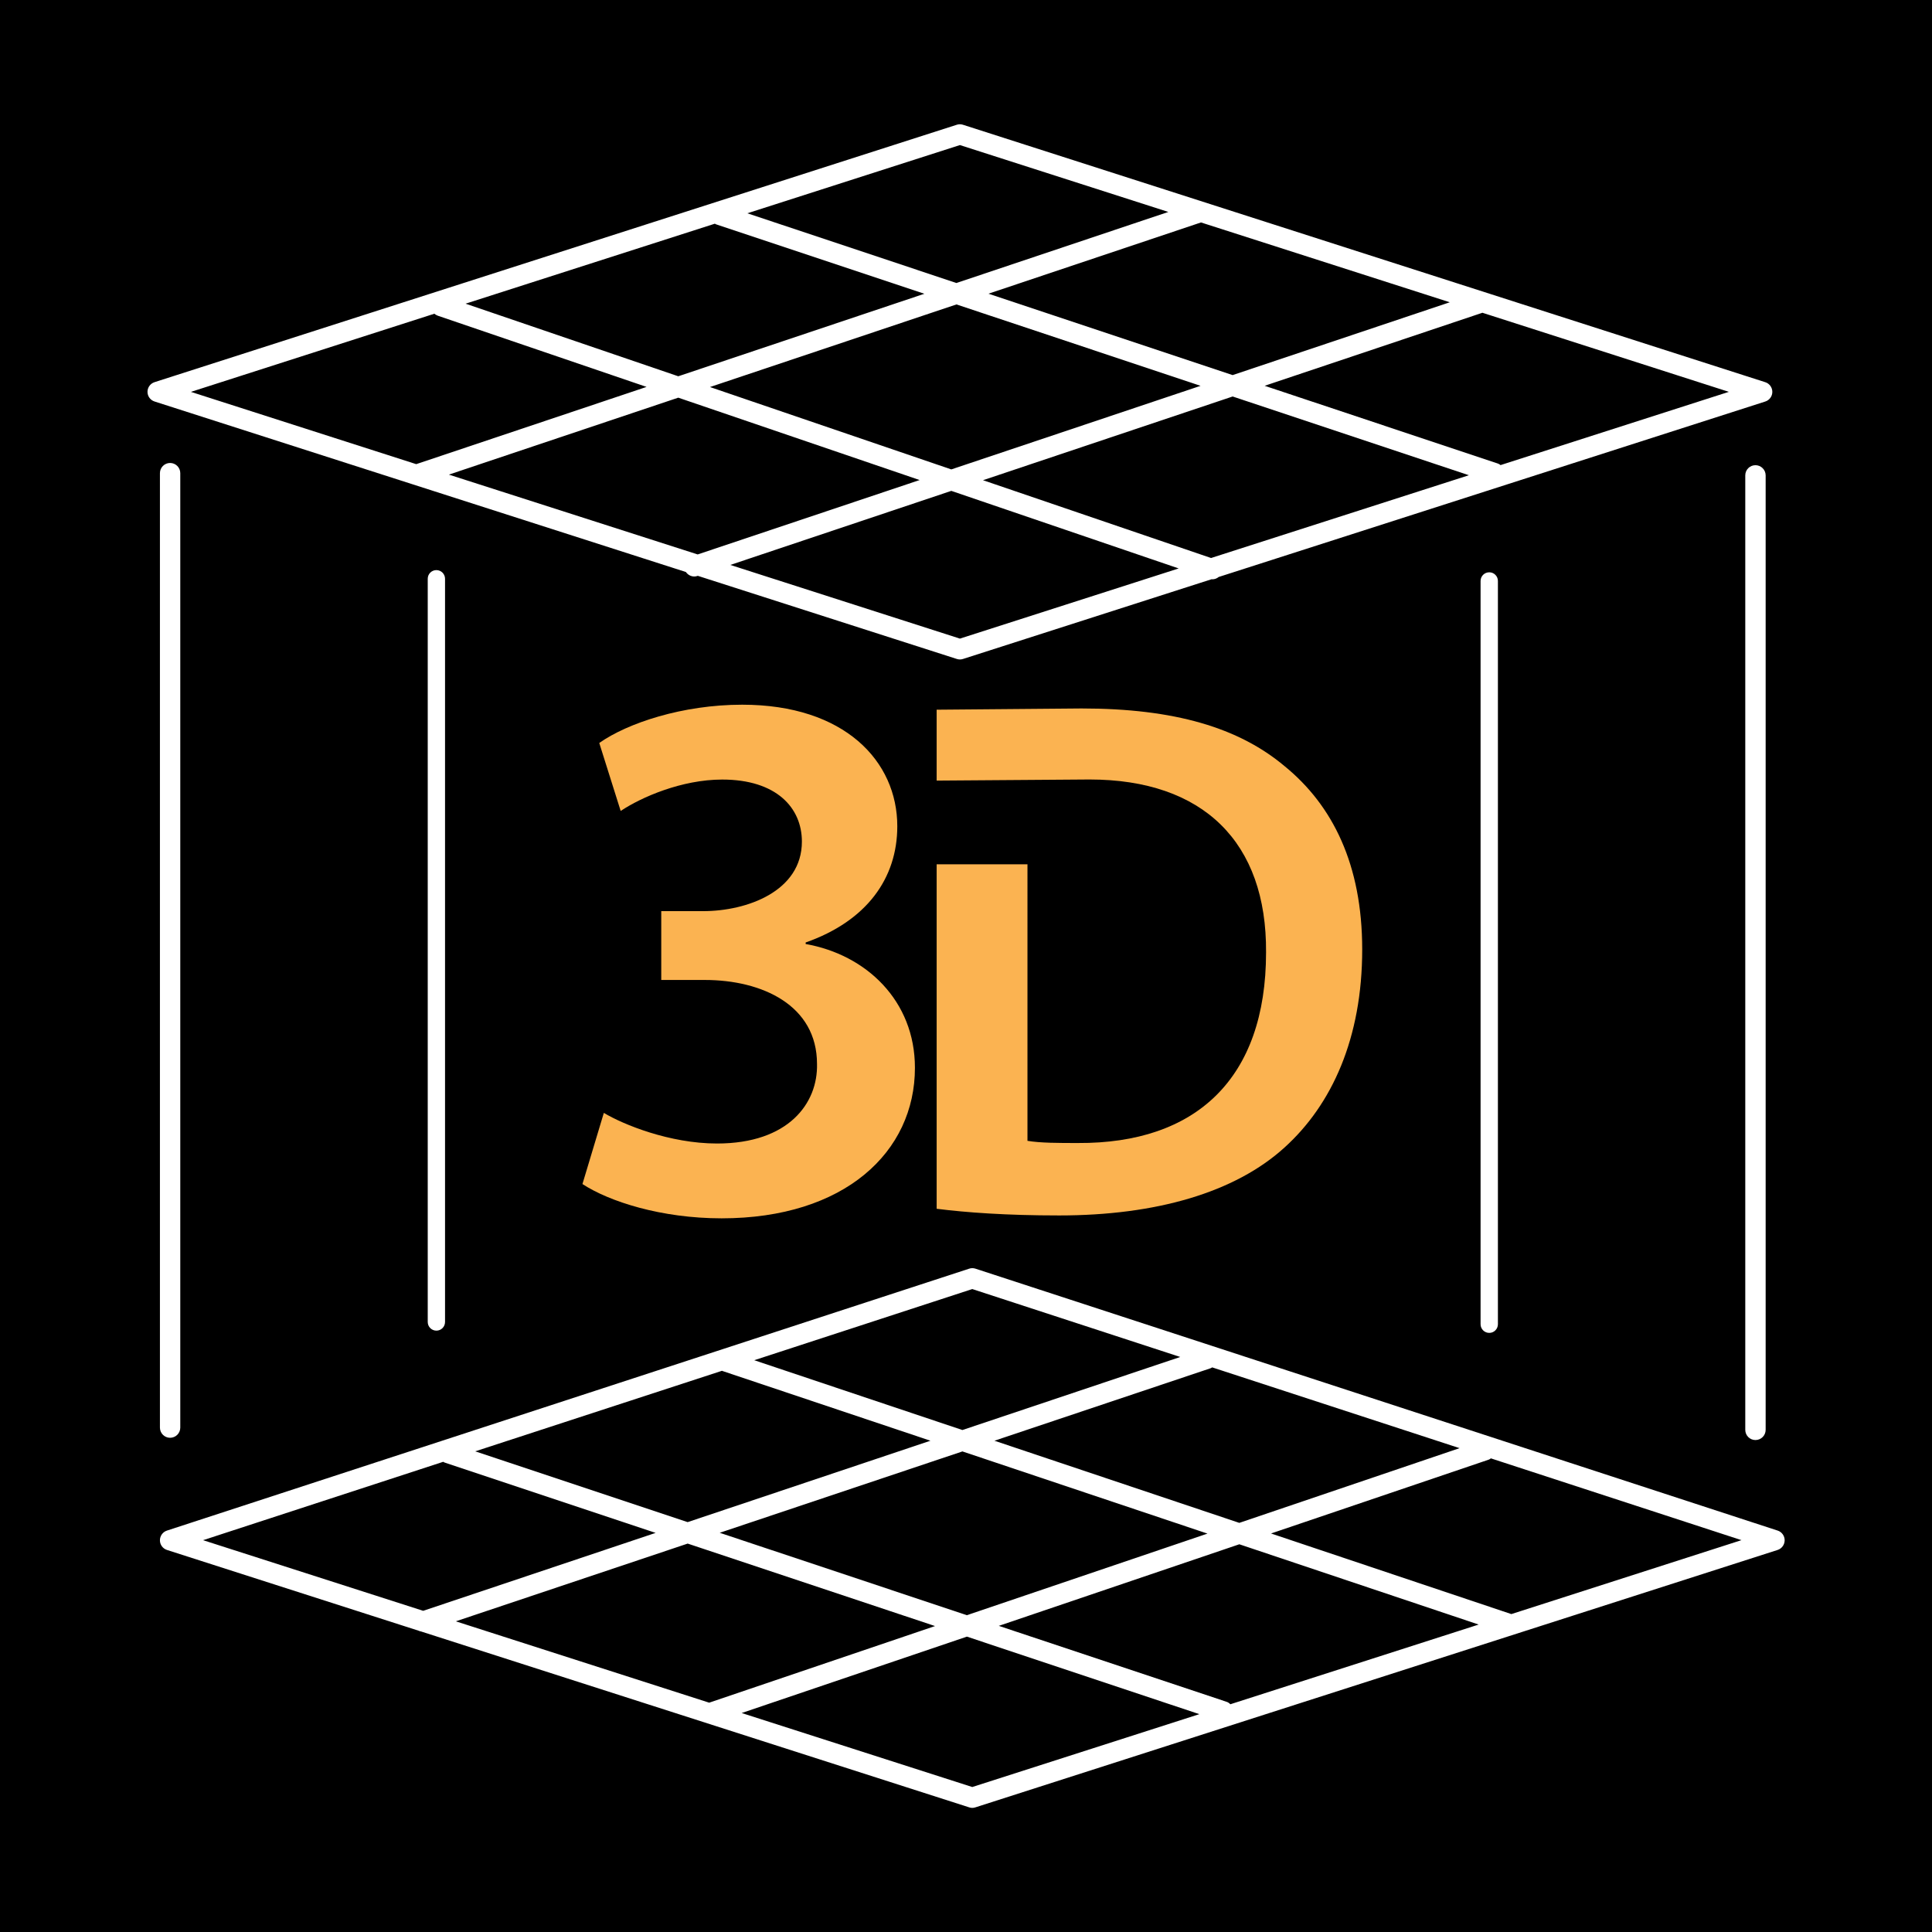 <?xml version="1.0" encoding="UTF-8" standalone="no"?>
<!-- Created with Inkscape (http://www.inkscape.org/) -->

<svg
   xmlns:dc="http://purl.org/dc/elements/1.1/"
   xmlns:cc="http://creativecommons.org/ns#"
   xmlns:rdf="http://www.w3.org/1999/02/22-rdf-syntax-ns#"
   xmlns:svg="http://www.w3.org/2000/svg"
   xmlns="http://www.w3.org/2000/svg"
   xmlns:sodipodi="http://sodipodi.sourceforge.net/DTD/sodipodi-0.dtd"
   xmlns:inkscape="http://www.inkscape.org/namespaces/inkscape"
   width="200"
   height="200"
   viewBox="0 0 187.5 187.5"
   id="svg4160"
   version="1.1"
   inkscape:version="0.92.4 (5da689c313, 2019-01-14)"
   sodipodi:docname="bmp_preview.svg">
  <defs
     id="defs4162" />
  <sodipodi:namedview
     id="base"
     pagecolor="#ffffff"
     bordercolor="#666666"
     borderopacity="1.0"
     inkscape:pageopacity="0.0"
     inkscape:pageshadow="2"
     inkscape:zoom="6.0900001"
     inkscape:cx="70.93596"
     inkscape:cy="100"
     inkscape:document-units="px"
     inkscape:current-layer="layer4"
     showgrid="true"
     units="px"
     showguides="false"
     inkscape:window-width="2560"
     inkscape:window-height="1411"
     inkscape:window-x="2391"
     inkscape:window-y="-9"
     inkscape:window-maximized="1">
    <inkscape:grid
       type="xygrid"
       id="grid4712"
       originx="54.508"
       originy="25.122"
       spacingx="1"
       spacingy="1" />
  </sodipodi:namedview>
  <g
     inkscape:groupmode="layer"
     id="layer4"
     inkscape:label="Fondo"
     style="display:inline"
     transform="translate(54.508,58.378)">
    <path
       style="fill:#000000;fill-opacity:1;fill-rule:evenodd;stroke:none;stroke-width:4.093;stroke-linecap:butt;stroke-linejoin:miter;stroke-miterlimit:4;stroke-dasharray:none;stroke-opacity:1"
       d="M -54.508,-58.378 H 132.992 V 129.122 H -54.508 Z"
       id="path4808"
       inkscape:connector-curvature="0" />
    <g
       transform="matrix(3.175,0,0,3.175,-42.448,-46.318)"
       id="g20">
      <g
         id="g18">
        <path
           inkscape:connector-curvature="0"
           d="M 24.832,22.621 V 33.15 c 0.903,0.114 2.122,0.204 3.747,0.204 2.96,0 5.373,-0.7 6.889,-2.079 1.448,-1.311 2.372,-3.343 2.372,-6.051 0,-2.598 -0.905,-4.407 -2.372,-5.603 -1.398,-1.175 -3.363,-1.764 -6.209,-1.764 l -4.427,0.038 v 2.167 l 4.672,-0.034 c 3.479,0 5.422,1.919 5.397,5.284 0,3.864 -2.145,5.85 -5.756,5.828 -0.566,0 -1.15,0 -1.537,-0.067 V 22.62 h -2.776 z"
           id="path2"
           style="fill:#fbb351;fill-opacity:1" />
        <path
           inkscape:connector-curvature="0"
           d="m 18.118,31.155 c -1.451,0 -2.874,-0.584 -3.459,-0.936 l -0.654,2.175 c 0.819,0.536 2.408,1.048 4.254,1.048 3.76,0 5.909,-2.029 5.909,-4.601 0,-2.056 -1.494,-3.458 -3.34,-3.784 V 25.01 c 1.867,-0.657 2.801,-1.962 2.801,-3.553 0,-1.987 -1.61,-3.715 -4.741,-3.715 -1.822,0 -3.506,0.562 -4.369,1.17 l 0.655,2.078 c 0.63,-0.421 1.867,-0.96 3.104,-0.96 1.66,0 2.435,0.866 2.435,1.896 0,1.519 -1.681,2.126 -3.016,2.126 h -1.283 v 2.104 h 1.332 c 1.748,0 3.429,0.771 3.429,2.568 0.029,1.194 -0.862,2.431 -3.057,2.431 z"
           id="path4"
           style="fill:#fbb351;fill-opacity:1" />
        <path
           inkscape:connector-curvature="0"
           d="m 8.832,11.011 8.335,2.675 c 0.059,0.084 0.153,0.137 0.256,0.137 0.032,0 0.065,-0.005 0.098,-0.017 l 0.011,-0.003 7.917,2.541 c 0.03,0.01 0.063,0.015 0.095,0.015 0.031,0 0.063,-0.005 0.094,-0.015 l 7.6,-2.438 c 0.007,0 0.013,0.003 0.02,0.003 0.071,0 0.141,-0.026 0.194,-0.071 L 50.16,8.475 C 50.289,8.434 50.376,8.314 50.376,8.18 50.376,8.045 50.289,7.925 50.16,7.884 L 25.636,0.015 c -0.061,-0.02 -0.127,-0.02 -0.188,0 L 0.926,7.883 C 0.798,7.924 0.71,8.044 0.71,8.179 c 0,0.135 0.088,0.254 0.216,0.295 l 7.906,2.537 c -0.001,0 -0.001,0 0,0 z m 8.695,2.138 -7.605,-2.44 7.012,-2.352 7.378,2.518 z m 0.376,-5.117 7.534,-2.525 7.462,2.488 -7.619,2.555 z m 7.64,7.69 -7.018,-2.252 6.755,-2.264 6.95,2.371 z m 7.677,-2.464 -6.971,-2.378 7.631,-2.559 7.221,2.407 z m 8.293,-7.497 7.534,2.418 -6.978,2.239 C 42.044,10.398 42.016,10.38 41.985,10.37 L 34.858,7.994 41.504,5.765 c 0.003,0 0.006,-0.003 0.009,-0.004 z M 40.517,5.441 33.879,7.667 26.416,5.179 32.912,3.001 Z M 25.543,0.636 31.914,2.68 25.436,4.852 19.045,2.721 Z m -7.49,2.403 c 0.009,0.004 0.017,0.012 0.026,0.016 L 24.457,5.181 16.934,7.703 10.433,5.484 Z M 9.479,5.791 c 0.029,0.024 0.063,0.046 0.103,0.06 L 15.965,8.028 8.924,10.389 2.037,8.18 Z"
           id="path6"
           style="fill:#ffffff;fill-opacity:1" />
        <path
           inkscape:connector-curvature="0"
           d="M 50.54,42.987 26.019,34.981 c -0.063,-0.021 -0.13,-0.021 -0.193,0 L 1.304,42.987 c -0.128,0.042 -0.214,0.162 -0.214,0.296 0,0.136 0.088,0.255 0.216,0.296 l 7.693,2.469 c 0.023,0.011 0.047,0.019 0.072,0.022 l 16.756,5.377 c 0.03,0.011 0.063,0.016 0.094,0.016 0.032,0 0.064,-0.005 0.095,-0.016 l 24.521,-7.868 c 0.128,-0.041 0.215,-0.16 0.216,-0.296 0,-0.135 -0.086,-0.254 -0.213,-0.296 z m -17.286,-4.989 7.562,2.469 -6.733,2.284 -7.485,-2.511 6.615,-2.218 c 0.015,-0.005 0.026,-0.017 0.041,-0.024 z m -0.144,5.081 -7.354,2.494 -7.555,-2.519 7.419,-2.487 z m -7.189,-7.475 6.357,2.076 -6.659,2.233 -6.363,-2.134 z m -7.65,2.498 c 0.004,0.002 0.008,0.005 0.012,0.006 l 6.359,2.132 -7.421,2.488 -6.493,-2.164 z M 2.409,43.28 9.75,40.884 c 0.014,0.007 0.023,0.017 0.037,0.021 l 6.455,2.152 -7.105,2.382 z m 7.725,2.48 7.088,-2.376 7.561,2.521 -6.904,2.342 z m 15.787,5.065 -7.049,-2.262 6.885,-2.335 7.105,2.37 z m 7.889,-2.53 C 33.777,48.262 33.74,48.234 33.693,48.22 l -6.961,-2.321 7.352,-2.494 7.316,2.454 z m 8.589,-2.756 -7.346,-2.464 6.655,-2.257 c 0.024,-0.008 0.045,-0.024 0.065,-0.039 l 7.66,2.5 z"
           id="path8"
           style="fill:#ffffff;fill-opacity:1" />
        <path
           inkscape:connector-curvature="0"
           d="m 1.09,10.664 v 29.175 c 0,0.171 0.139,0.311 0.31,0.311 0.173,0 0.312,-0.139 0.312,-0.311 V 10.664 c 0,-0.171 -0.139,-0.311 -0.312,-0.311 -0.171,10e-4 -0.31,0.14 -0.31,0.311 z"
           id="path10"
           style="fill:#ffffff;fill-opacity:1" />
        <path
           inkscape:connector-curvature="0"
           d="M 9.276,13.893 V 36.61 c 0,0.146 0.118,0.265 0.265,0.265 0.146,0 0.264,-0.118 0.264,-0.265 V 13.893 c 0,-0.146 -0.118,-0.265 -0.264,-0.265 -0.147,0 -0.265,0.118 -0.265,0.265 z"
           id="path12"
           style="fill:#ffffff;fill-opacity:1" />
        <path
           inkscape:connector-curvature="0"
           d="m 49.86,10.421 c -0.172,0 -0.311,0.139 -0.311,0.311 v 29.175 c 0,0.173 0.139,0.312 0.311,0.312 0.172,0 0.312,-0.139 0.312,-0.312 V 10.731 c -10e-4,-0.17 -0.14,-0.31 -0.312,-0.31 z"
           id="path14"
           style="fill:#ffffff" />
        <path
           inkscape:connector-curvature="0"
           d="m 41.458,13.96 v 22.719 c 0,0.146 0.118,0.265 0.266,0.265 0.146,0 0.264,-0.119 0.264,-0.265 V 13.96 c 0,-0.146 -0.118,-0.265 -0.264,-0.265 -0.148,0 -0.266,0.118 -0.266,0.265 z"
           id="path16"
           style="fill:#ffffff;fill-opacity:1" />
      </g>
    </g>
  </g>
  <g
     inkscape:groupmode="layer"
     id="layer1"
     inkscape:label="Simbolo"
     transform="translate(54.508,58.378)" />
</svg>
